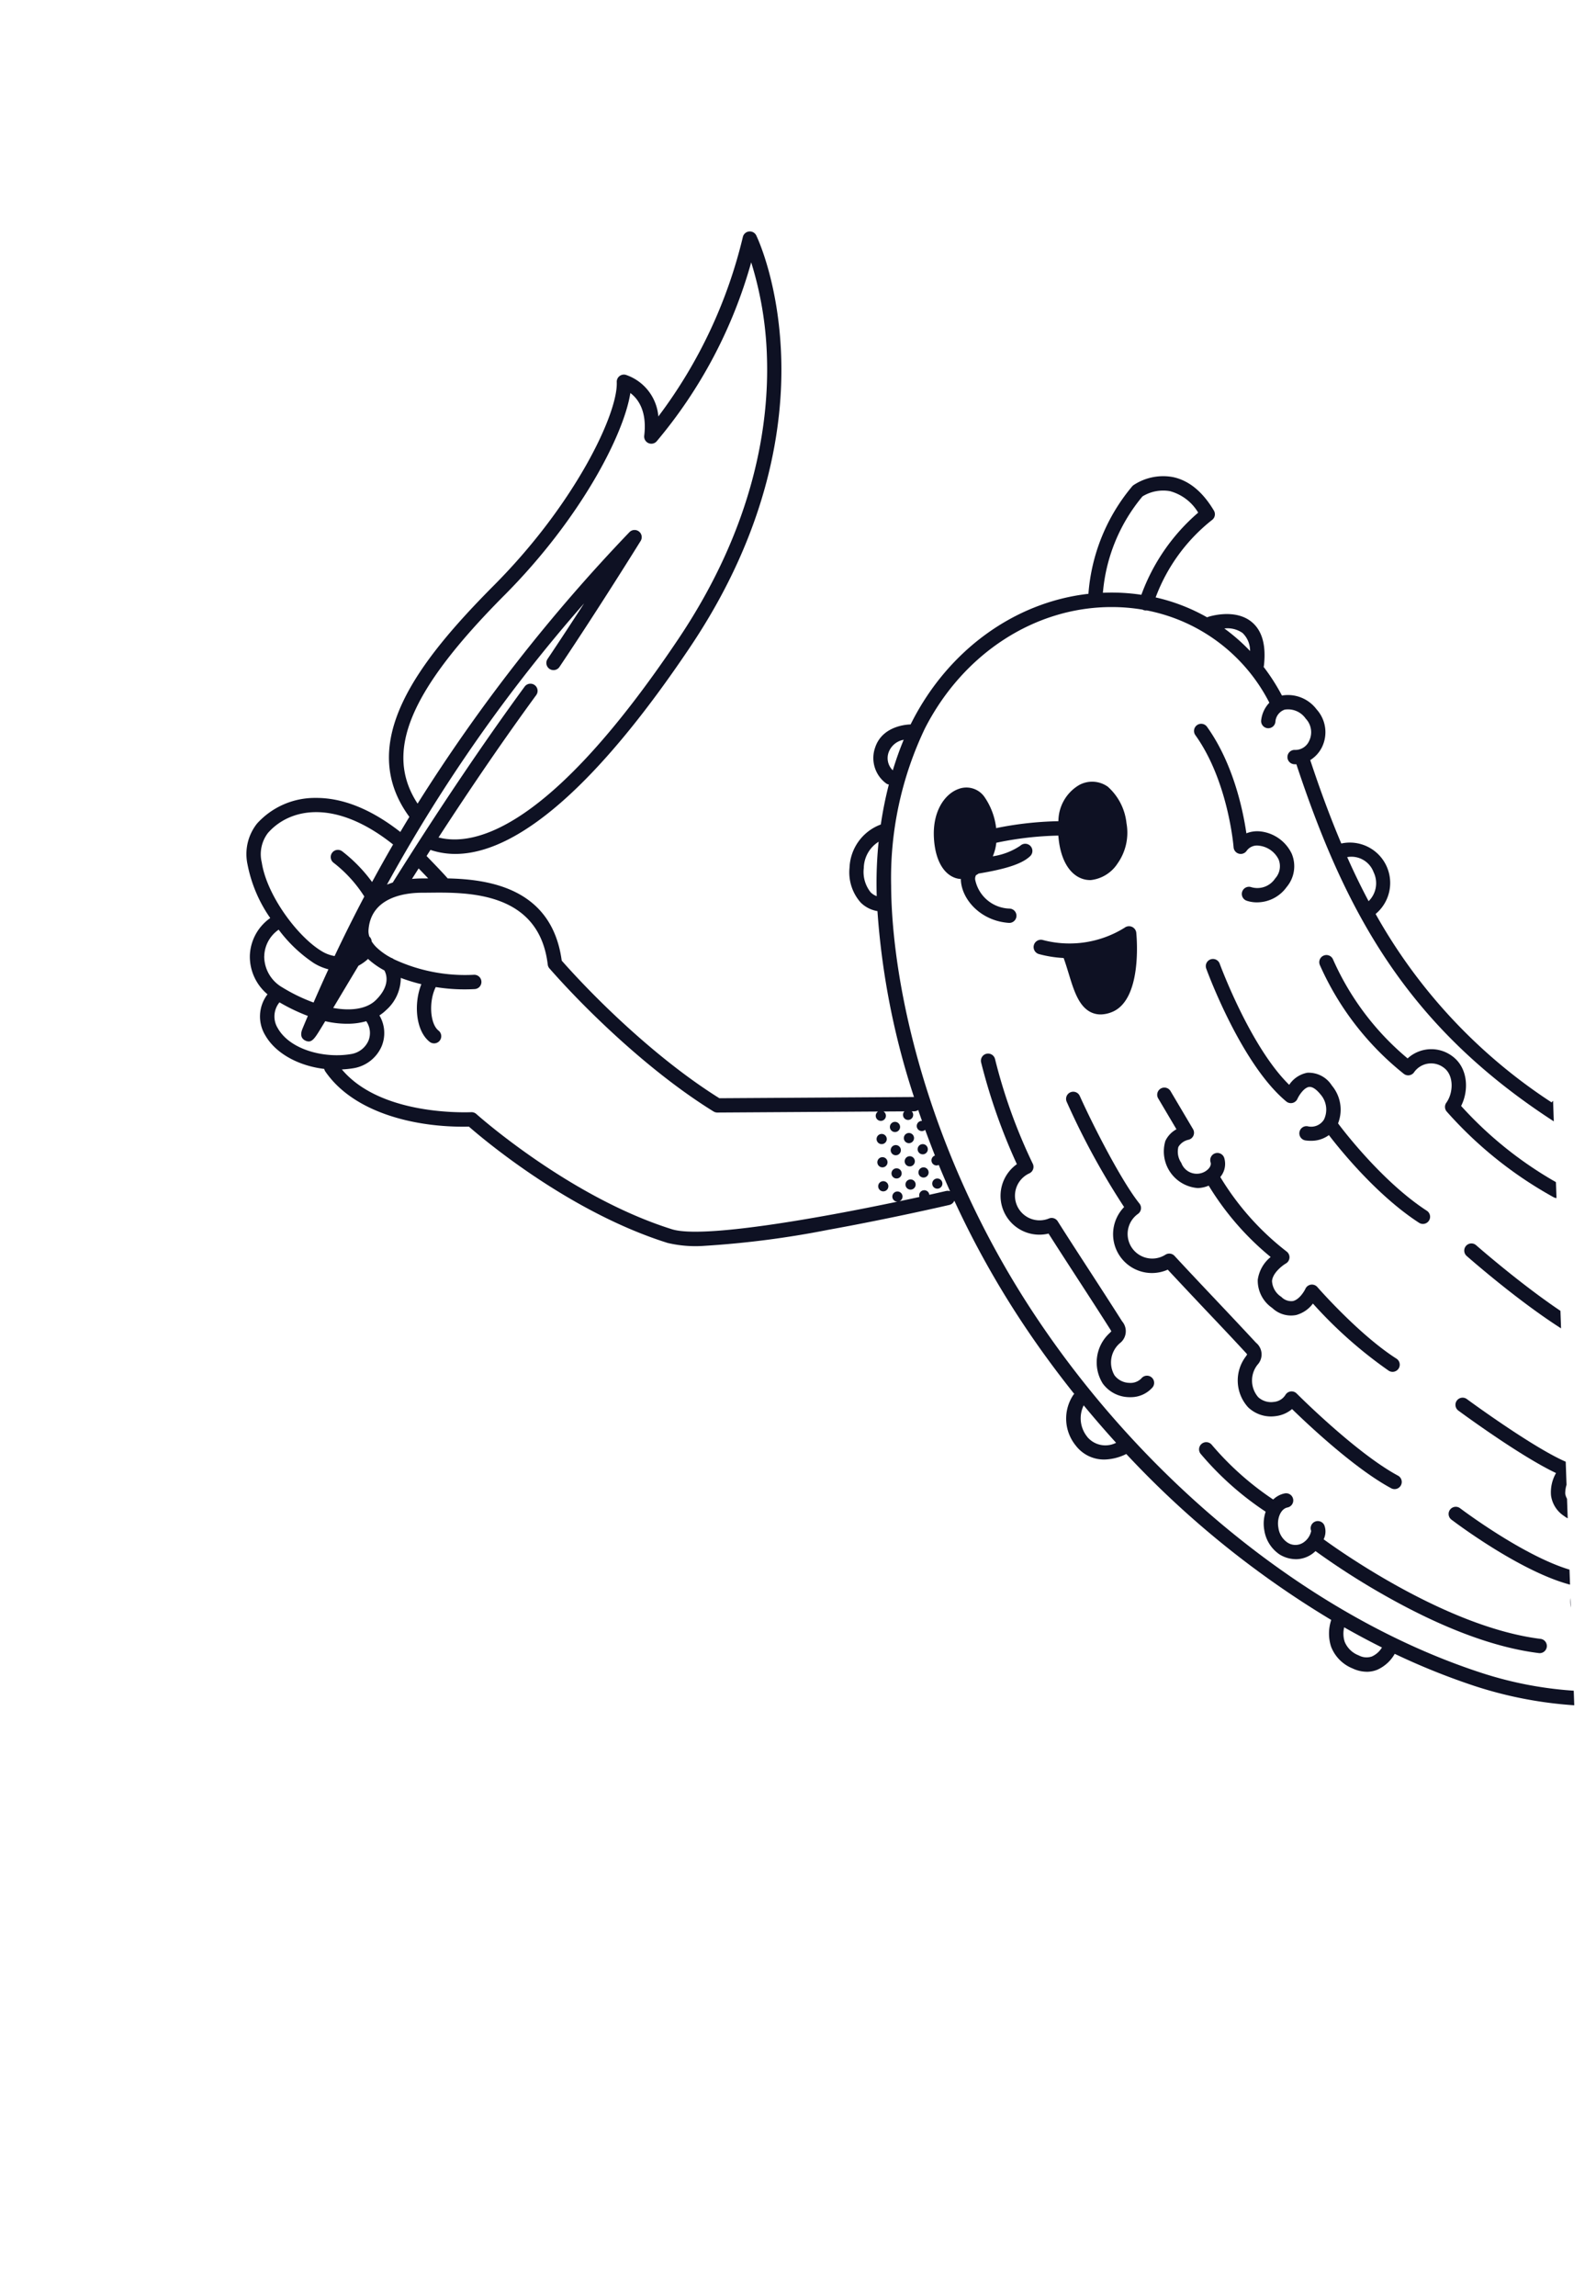 <svg xmlns="http://www.w3.org/2000/svg" xmlns:xlink="http://www.w3.org/1999/xlink" width="188.12" height="270.536" viewBox="0 0 188.12 270.536">
  <defs>
    <clipPath id="clip-path">
      <rect id="Rectangle_1877" data-name="Rectangle 1877" width="179" height="264.45" transform="translate(1221 1476)" fill="#fff"/>
    </clipPath>
  </defs>
  <g id="gs-character" transform="matrix(0.999, -0.035, 0.035, 0.999, -1271.768, -1426.241)" clip-path="url(#clip-path)">
    <g id="Group_4498" data-name="Group 4498" transform="translate(-4386.088 416.151)">
      <path id="Path_56931" data-name="Path 56931" d="M5833.751,1257.84a.844.844,0,0,0,.088-1.684,4.25,4.25,0,0,1-3.955-3.559.888.888,0,0,1,.111-.508c.106-.057.212-.12.318-.189l.035-.005c3.369-.439,5.207-1,6.147-1.864a.845.845,0,0,0-1.146-1.241,7.892,7.892,0,0,1-3.293,1.137,5.548,5.548,0,0,0,.47-1.581,38.888,38.888,0,0,1,7.342-.588c.1,2.694,1.083,4.618,2.688,5.2a2.782,2.782,0,0,0,.962.172,4.337,4.337,0,0,0,3.219-1.853,6.273,6.273,0,0,0,1.211-4.7,6.7,6.7,0,0,0-2.047-4.372,3.187,3.187,0,0,0-3.367-.321,4.968,4.968,0,0,0-2.6,4.177,40.25,40.25,0,0,0-7.364.56,8.108,8.108,0,0,0-1.273-3.758,2.6,2.6,0,0,0-3.025-1c-1.566.506-3.125,2.434-3.078,5.6.038,2.513.892,4.283,2.343,4.854a2.6,2.6,0,0,0,.67.155c0,.049-.009.094-.009.144.026,2.232,2.123,4.863,5.464,5.219A.851.851,0,0,0,5833.751,1257.84Z" transform="translate(-110.986 -90.646)" fill="#0e1123"/>
      <path id="Path_56932" data-name="Path 56932" d="M5862.813,1282.376a12.29,12.29,0,0,1-9.685,1.127.861.861,0,1,0-.5,1.647,13.94,13.94,0,0,0,2.858.553c.188.575.354,1.2.516,1.8.54,2.026,1.05,3.94,2.471,4.7a2.6,2.6,0,0,0,1.235.3,3.671,3.671,0,0,0,1.2-.218c3.62-1.25,3.292-8.432,3.243-9.247a.861.861,0,0,0-1.336-.665Z" transform="translate(-126.486 -114.15)" fill="#0e1123"/>
      <path id="Path_56933" data-name="Path 56933" d="M5903.028,1241.137a.845.845,0,0,0,1.524.467,1.5,1.5,0,0,1,1.468-.555,2.941,2.941,0,0,1,2.257,1.692,2.134,2.134,0,0,1-.475,2.232,2.517,2.517,0,0,1-2.842.936.844.844,0,0,0-.622,1.57,3.78,3.78,0,0,0,1.369.24,4.307,4.307,0,0,0,3.407-1.682,3.8,3.8,0,0,0,.73-3.924,4.659,4.659,0,0,0-3.61-2.74,3.453,3.453,0,0,0-1.642.17c-.29-2.655-1.229-8.242-4.2-12.713a.844.844,0,1,0-1.406.935C5902.678,1233.324,5903.025,1241.06,5903.028,1241.137Z" transform="translate(-153.543 -81.922)" fill="#0e1123"/>
      <path id="Path_56934" data-name="Path 56934" d="M5820.075,1215.746a5.279,5.279,0,0,0-.034-3.078,4.913,4.913,0,0,0-3.537-3.366,4.078,4.078,0,0,0-2.051.1,81.085,81.085,0,0,0-17.009-11.655c-1.412-.758-2.765-1.523-4.072-2.294a3.637,3.637,0,0,0-1.184-4.918c-3.679-2.3-5.71-.586-6.28.041a63.5,63.5,0,0,1-19.963-22.923,4.755,4.755,0,0,0-3.691-8.453c-.021,0-.039.011-.06.016-1.209-3.161-2.3-6.473-3.317-9.959a3.746,3.746,0,0,0,1.426-1.456,4.013,4.013,0,0,0-.474-4.5,4.22,4.22,0,0,0-4.021-1.764,23.789,23.789,0,0,0-2.039-3.449.863.863,0,0,0,.042-.164c.356-2.4-.076-4.145-1.287-5.2-1.911-1.663-4.957-.793-5.085-.756a.9.9,0,0,0-.123.05,22.157,22.157,0,0,0-5.985-2.561,20.933,20.933,0,0,1,6.929-8.863.845.845,0,0,0,.293-1.123c-1.248-2.274-2.826-3.66-4.692-4.118a6.331,6.331,0,0,0-4.681.79.868.868,0,0,0-.173.152,22.29,22.29,0,0,0-5.579,12.423c0,.013,0,.025,0,.038-8.677.677-16.675,5.982-21.326,14.337-.054.1-.112.2-.171.314h-.008c-.133,0-3.282-.079-4.264,2.567a3.715,3.715,0,0,0,1.158,4.291.815.815,0,0,0,.3.132,44.719,44.719,0,0,0-1.11,4.674,5.652,5.652,0,0,0-3.864,4.947,5.367,5.367,0,0,0,1.168,4.163,3.638,3.638,0,0,0,1.941,1.079,90.035,90.035,0,0,0,3.538,22.048l-22.937-.659c-6.837-4.606-13.738-11.67-18.011-16.858-.856-8.526-8.125-9.876-13.1-10.159-.5-.617-1.308-1.516-1.979-2.262l-.417-.464.483-.7a9.281,9.281,0,0,0,3.254.582c7.392,0,17.045-7.994,28.214-23.446,9.849-13.628,11.91-25.968,11.9-33.921-.006-8.659-2.336-14.024-2.436-14.248a.844.844,0,0,0-1.587.123,57.157,57.157,0,0,1-10.7,20.792,5.658,5.658,0,0,0-3.674-5.04.845.845,0,0,0-1.085.817c.034,3.68-5.385,14.131-15.271,23.4-9.306,8.725-17.058,18.027-10.963,26.962q-.569.867-1.128,1.74c-3.35-2.812-6.667-4.281-9.87-4.361a9.2,9.2,0,0,0-6.977,2.775,5.788,5.788,0,0,0-1.292,4.789,16.512,16.512,0,0,0,2.455,6.4,5.641,5.641,0,0,0-2.56,4.381,5.794,5.794,0,0,0,1.923,4.592,4.288,4.288,0,0,0-.4,4.88c1.16,2.15,3.8,3.682,6.778,4.141a.841.841,0,0,0,.121.314c3.27,5.125,10.7,7.013,16.688,7.081,1.706,1.6,11.525,10.5,22.941,14.524a14.367,14.367,0,0,0,4.4.489,110.336,110.336,0,0,0,14.579-1.374c7.454-1.077,14.3-2.416,14.371-2.429a.844.844,0,0,0,.606-.483,107.8,107.8,0,0,0,7.236,14.208c1.89,3.115,3.934,6.137,6.1,9.053a.86.86,0,0,0-.105.1,5.029,5.029,0,0,0,.073,5.993,4.178,4.178,0,0,0,3.465,1.757,6.087,6.087,0,0,0,2.45-.561,111.411,111.411,0,0,0,23.467,20.394,5.042,5.042,0,0,0-.133,3.131,4.513,4.513,0,0,0,2.449,2.668,3.974,3.974,0,0,0,1.782.455,3.291,3.291,0,0,0,1.106-.192,4.44,4.44,0,0,0,2.139-1.808,80.936,80.936,0,0,0,9.344,4.141,48,48,0,0,0,16.37,2.906,41.464,41.464,0,0,0,8.793-.911,32.514,32.514,0,0,0,22.109-16.365c.013-.022.023-.046.034-.069C5826.629,1233.691,5826.063,1224.257,5820.075,1215.746Zm-28.781-23.777a1.964,1.964,0,0,1,.627,2.61q-2.432-1.488-4.631-3.014C5787.69,1191.185,5788.881,1190.462,5791.294,1191.969Zm-25.413-29.245a2.971,2.971,0,0,1-.708,3.394q-1.251-2.568-2.341-5.28A2.79,2.79,0,0,1,5765.881,1162.724ZM5751.417,1134a2.887,2.887,0,0,1,.819,2.161,22.217,22.217,0,0,0-2.938-2.761A3.1,3.1,0,0,1,5751.417,1134Zm-11.214-16.5a4.666,4.666,0,0,1,3.256-.5,5.556,5.556,0,0,1,3.234,2.646,23.314,23.314,0,0,0-7.034,9.443,23.745,23.745,0,0,0-3.456-.383c-.357-.013-.713-.016-1.068-.013A20.349,20.349,0,0,1,5740.2,1117.5Zm-30.96,29.063a2.323,2.323,0,0,1,1.81-1.378c-.445.972-.934,2.161-1.411,3.557A2.005,2.005,0,0,1,5709.243,1146.565Zm-2.722,16.443a3.836,3.836,0,0,1-.7-2.881,3.732,3.732,0,0,1,1.855-3.031,48.273,48.273,0,0,0-.427,5.156c-.012.406-.019.823-.021,1.246A1.93,1.93,0,0,1,5706.521,1163.008Zm-53.012-4.505c.29.321.62.689.939,1.05-.261-.006-.509-.013-.734-.02-.407-.014-.8-.005-1.179.014q.414-.607.827-1.208Zm11.1-32c9.373-8.788,14.744-18.487,15.663-23.289.857.689,1.916,2.156,1.458,5.084a.844.844,0,0,0,1.436.722,56.2,56.2,0,0,0,11.886-20.7,41.44,41.44,0,0,1,1.464,11.2c-.011,7.683-2.028,19.616-11.585,32.839-15.829,21.9-24.846,23.673-29.1,22.416,4.188-5.981,8.243-11.466,12.1-16.367a.844.844,0,1,0-1.327-1.045c-5.156,6.547-10.658,14.129-16.354,22.535q-.356.1-.689.22a185.577,185.577,0,0,1,24.391-32.314c-1.415,2.031-2.978,4.246-4.533,6.394a.844.844,0,1,0,1.368.99c4.982-6.882,10.037-14.432,10.087-14.508a.844.844,0,0,0-1.294-1.071,200.144,200.144,0,0,0-26.076,31.092C5649.73,1144.468,5653.013,1137.373,5664.607,1126.5Zm-15.707,43.711c.237.466.663,1.807-1.115,3.449-1.086,1-2.915,1.227-5.071.758l.432-.669c.777-1.2,1.687-2.609,2.722-4.2a5.484,5.484,0,0,0,1.083-.7.858.858,0,0,0,.065-.065A9.665,9.665,0,0,0,5648.9,1170.212Zm-13.153-16.672c2.585-2.759,7.964-3.878,14.7,1.873q-1.347,2.149-2.631,4.334a17.806,17.806,0,0,0-3.4-3.745.844.844,0,0,0-1.053,1.32,15.577,15.577,0,0,1,3.479,4.1q-1.945,3.4-3.747,6.89a4.27,4.27,0,0,1-1.557-.662c-2.758-1.823-6.184-6.773-6.642-10.67A4.12,4.12,0,0,1,5635.747,1153.541Zm-.943,14.5a3.914,3.914,0,0,1,1.808-3.067,16.743,16.743,0,0,0,4,4.081,6.165,6.165,0,0,0,1.7.794q-.964,1.911-1.888,3.854a20.348,20.348,0,0,1-3.622-1.915A4.235,4.235,0,0,1,5634.8,1168.043Zm1.321,8.578a2.626,2.626,0,0,1,.282-3.082,22.067,22.067,0,0,0,3.288,1.72c-.223.479-.446.958-.665,1.44-.118.259-.476,1.047.243,1.439a.919.919,0,0,0,.439.131c.473,0,.828-.532,1.442-1.456.164-.247.354-.537.567-.863a11.378,11.378,0,0,0,2.895.4,7.986,7.986,0,0,0,1.938-.228,2.426,2.426,0,0,1,.187,2.288,2.686,2.686,0,0,1-2.076,1.514C5641.573,1180.354,5637.533,1179.233,5636.125,1176.621Zm78.068,21.891c-.588.115-1.263.244-2,.38a.6.6,0,1,0-1.173.216c-.745.135-1.538.276-2.374.422a.6.6,0,1,0-.24.041c-9.233,1.6-23.1,3.581-26.682,2.32-11.948-4.209-22.472-14.28-22.577-14.382a.845.845,0,0,0-.586-.237c-1.852,0-10.947-.283-15.078-5.57a11.866,11.866,0,0,0,1.41-.1,4.392,4.392,0,0,0,3.382-2.486,4.078,4.078,0,0,0-.145-3.623,4.714,4.714,0,0,0,.8-.588,5.087,5.087,0,0,0,1.873-3.744,20.072,20.072,0,0,0,2.4.828c-.977,2.193-.894,5.44.738,6.824a.844.844,0,1,0,1.092-1.289c-.99-.839-1.038-3.516-.147-5.138a21.34,21.34,0,0,0,4.582.4.844.844,0,0,0-.044-1.688,19.848,19.848,0,0,1-9.378-2.173.815.815,0,0,0-.274-.161,7.6,7.6,0,0,1-1.737-1.332,3.852,3.852,0,0,1-.512-.687.842.842,0,0,0-.256-.585,2.015,2.015,0,0,1-.07-.769c.42-3.958,4.651-4.236,6.453-4.173.265.009.555.016.868.024,4.521.109,12.938.312,13.658,8.955a.848.848,0,0,0,.188.465c4.377,5.35,11.6,12.763,18.745,17.527a.848.848,0,0,0,.444.141l18.939.544a.6.6,0,1,0,.652.019l2.454.071a.6.6,0,1,0,.87.025l.276.008h.025a.839.839,0,0,0,.463-.139c.129.432.266.865.4,1.3-.011,0-.021,0-.033,0a.6.6,0,0,0-.009,1.2.59.59,0,0,0,.381-.134q.5,1.524,1.045,3.068a.6.6,0,0,0,.175,1.175.608.608,0,0,0,.235-.055q.58,1.564,1.224,3.145A.834.834,0,0,0,5714.193,1198.512Zm15.6,29.526a3.457,3.457,0,0,1-.278-3.705q1.781,2.32,3.663,4.544A2.78,2.78,0,0,1,5729.79,1228.038Zm32.655,27.065a1.952,1.952,0,0,1-1.561-.185,2.9,2.9,0,0,1-1.59-1.655,3.124,3.124,0,0,1,0-1.707q2.167,1.335,4.366,2.531A2.645,2.645,0,0,1,5762.445,1255.1Zm57.812-11.245a30.845,30.845,0,0,1-20.958,15.489,44.655,44.655,0,0,1-24.208-1.93c-19.59-7.2-38.756-23.8-51.268-44.412-11.5-18.945-15.215-38.613-14.857-50.7a40.859,40.859,0,0,1,4.633-18.372c4.829-8.673,13.472-13.854,22.54-13.518a21.81,21.81,0,0,1,3.6.432.87.87,0,0,0,.106.054.843.843,0,0,0,.305.057c.019,0,.036-.007.054-.008a20.635,20.635,0,0,1,14.087,11.383,3.581,3.581,0,0,0-1.034,2.015.844.844,0,0,0,1.665.286,1.633,1.633,0,0,1,1.142-1.421,2.53,2.53,0,0,1,2.448,1.148,2.322,2.322,0,0,1,.313,2.63,1.781,1.781,0,0,1-1.69,1.01.844.844,0,0,0-.187,1.679c.091.01.182.013.273.015,6.252,21.354,14.8,36.352,39.416,49.567a81.971,81.971,0,0,1,16.222,11.005,6.406,6.406,0,0,0-.836.792.845.845,0,0,0,1.271,1.112,2.973,2.973,0,0,1,2.865-1.212,3.2,3.2,0,0,1,2.272,2.221,4.016,4.016,0,0,1-1.09,3.993.844.844,0,1,0,1.232,1.155,7.086,7.086,0,0,0,.644-.8C5824.386,1225.377,5824.711,1233.774,5820.257,1243.859Z" fill="#0e1123"/>
      <path id="Path_56935" data-name="Path 56935" d="M5853.77,1355.24a1.79,1.79,0,0,1-1.493.508,2.246,2.246,0,0,1-1.69-.942,3,3,0,0,1,.65-3.678l.069-.063a1.777,1.777,0,0,0,.4-2.588c-1.2-2.039-2.414-4.069-3.592-6.031s-2.4-3.991-3.589-6.027a.844.844,0,0,0-1.024-.364,2.9,2.9,0,0,1-2.126-5.395.845.845,0,0,0,.434-1.156,63.767,63.767,0,0,1-4-12.454.844.844,0,1,0-1.653.344,69.024,69.024,0,0,0,3.793,12.13,4.579,4.579,0,0,0,3.446,8.307c1.092,1.854,2.2,3.7,3.27,5.484,1.176,1.959,2.392,3.984,3.583,6.016a2.345,2.345,0,0,1,.142.273,2.677,2.677,0,0,1-.212.2l-.081.073a4.686,4.686,0,0,0-.93,5.844,3.915,3.915,0,0,0,2.969,1.707q.169.014.336.014a3.4,3.4,0,0,0,2.543-1.065.845.845,0,0,0-1.247-1.14Z" transform="translate(-117.311 -133.879)" fill="#0e1123"/>
      <path id="Path_56936" data-name="Path 56936" d="M5941.035,1306.49a.844.844,0,0,0,1.2-.1,2.455,2.455,0,0,1,3.563-.436c1.158.926,1.025,2.976.139,4.123a.844.844,0,0,0,.034,1.074,47.427,47.427,0,0,0,12.192,10.486c.528.314.99,0,1.4-.285,1.063-.733,2.212-1.362,3.537-.331a3.2,3.2,0,0,1,1.388,2.771,1.31,1.31,0,0,1-.673,1.1.845.845,0,0,0,.362,1.608.837.837,0,0,0,.36-.081,2.956,2.956,0,0,0,1.63-2.439,4.855,4.855,0,0,0-2.029-4.289c-2.391-1.859-4.637-.344-5.508.257a45.2,45.2,0,0,1-10.964-9.43c1.009-1.824.962-4.463-.81-5.879a4.127,4.127,0,0,0-5.3.059,32.08,32.08,0,0,1-8.379-11.966.844.844,0,1,0-1.581.593A34,34,0,0,0,5941.035,1306.49Z" transform="translate(-172.436 -119.897)" fill="#0e1123"/>
      <path id="Path_56937" data-name="Path 56937" d="M5879.636,1359.271a2.3,2.3,0,0,1,.189.243,2.631,2.631,0,0,1-.171.238l-.067.087a4.685,4.685,0,0,0,.141,5.916,3.9,3.9,0,0,0,3.227,1.143,3.658,3.658,0,0,0,1.935-.762c1.812,1.893,7.128,7.272,11.356,9.738a.844.844,0,1,0,.852-1.458c-4.853-2.83-11.53-10.02-11.6-10.092a.844.844,0,0,0-1.336.125,1.788,1.788,0,0,1-1.377.769,2.246,2.246,0,0,1-1.832-.621,3,3,0,0,1-.024-3.736l.058-.075a1.776,1.776,0,0,0-.075-2.616c-1.546-1.791-3.112-3.569-4.626-5.288s-3.075-3.49-4.614-5.275a.845.845,0,0,0-1.074-.172,2.9,2.9,0,0,1-3.064-4.922.846.846,0,0,0,.219-1.216c-1.986-2.652-5.1-9.277-6.587-12.92a.844.844,0,0,0-1.564.637,88.142,88.142,0,0,0,6.331,12.634,4.579,4.579,0,0,0,4.884,7.553c1.408,1.625,2.827,3.236,4.2,4.8C5876.533,1355.713,5878.1,1357.487,5879.636,1359.271Z" transform="translate(-130.834 -140.508)" fill="#0e1123"/>
      <path id="Path_56938" data-name="Path 56938" d="M5932.692,1451.484c-10.782-1.715-22.877-10.844-25.155-12.626a2.054,2.054,0,0,0,.134-1.669.844.844,0,0,0-1.564.633,2.169,2.169,0,0,1-1.015,1.359,1.694,1.694,0,0,1-1.887-.134,2.5,2.5,0,0,1-.952-1.768c-.152-.98.312-2.181,1.16-2.32a.844.844,0,0,0-.273-1.667,2.711,2.711,0,0,0-1.381.672,34.84,34.84,0,0,1-7.018-6.706.844.844,0,0,0-1.333,1.037,35.96,35.96,0,0,0,7.413,7.073,4.333,4.333,0,0,0-.237,2.169,4.2,4.2,0,0,0,1.719,2.937,3.733,3.733,0,0,0,2,.616,3.338,3.338,0,0,0,2.212-.862l.016-.015a87.418,87.418,0,0,0,8.021,5.538c6.664,4.083,12.679,6.572,17.877,7.4a.8.8,0,0,0,.134.011.845.845,0,0,0,.131-1.679Z" transform="translate(-150.299 -197.759)" fill="#0e1123"/>
      <path id="Path_56939" data-name="Path 56939" d="M5983.891,1457.459a.845.845,0,0,0-.709.96c.084.563.135,2.165-.628,2.805a2.748,2.748,0,0,1-2.453.032c-1.234-.411-1.953-.965-2.138-1.646a3.151,3.151,0,0,1,.829-2.43.845.845,0,0,0-.512-1.4c-5.555-.793-14.554-8.11-14.645-8.184a.844.844,0,0,0-1.069,1.307c.357.292,8.258,6.716,14.2,8.286a4.01,4.01,0,0,0-.441,2.849c.339,1.266,1.428,2.214,3.237,2.817a6.354,6.354,0,0,0,1.986.364,3.139,3.139,0,0,0,2.092-.71c1.613-1.361,1.253-4.047,1.206-4.349A.843.843,0,0,0,5983.891,1457.459Z" transform="translate(-190.184 -209.591)" fill="#0e1123"/>
      <path id="Path_56940" data-name="Path 56940" d="M5887.115,1332.509a3.067,3.067,0,0,0-1.351,1.322,4.328,4.328,0,0,0,3.632,5.693,3.625,3.625,0,0,0,1.288-.24,33.1,33.1,0,0,0,7.006,8.661,4.2,4.2,0,0,0-1.615,2.634,3.9,3.9,0,0,0,1.591,3.375,3.2,3.2,0,0,0,2.788.931,3.653,3.653,0,0,0,2.023-1.282,51.62,51.62,0,0,0,8.658,8.224.844.844,0,0,0,.957-1.392c-4.307-2.961-8.979-8.7-9.025-8.76a.846.846,0,0,0-1.41.151c-.174.343-.789,1.262-1.526,1.4a1.612,1.612,0,0,1-1.342-.535,2.36,2.36,0,0,1-1.037-1.908c.111-.957,1.272-1.779,1.709-2.014a.845.845,0,0,0,.15-1.389,31.97,31.97,0,0,1-7.525-9.065,2.406,2.406,0,0,0,.54-2.236.844.844,0,1,0-1.624.464c.13.455-.359.947-.908,1.16a1.937,1.937,0,0,1-2.545-1.212,2.333,2.333,0,0,1-.28-1.893,1.845,1.845,0,0,1,1.2-.8.844.844,0,0,0,.6-1.236l-2.509-4.6a.845.845,0,0,0-1.483.808Z" transform="translate(-145.528 -140.317)" fill="#0e1123"/>
      <path id="Path_56941" data-name="Path 56941" d="M5978.89,1425.774a.844.844,0,0,0-.492-.595c-3.756-1.609-11.72-7.909-11.8-7.973a.844.844,0,0,0-1.049,1.323c.309.245,7.1,5.62,11.252,7.759a4.533,4.533,0,0,0-.683,2.613,3.446,3.446,0,0,0,1.428,2.462,3.711,3.711,0,0,0,2.273.833,3.206,3.206,0,0,0,1.914-.641,3.726,3.726,0,0,0,1.306-4.223.844.844,0,1,0-1.582.593,2.035,2.035,0,0,1-.726,2.27,1.659,1.659,0,0,1-2.148-.166,1.806,1.806,0,0,1-.782-1.272,3.51,3.51,0,0,1,.892-2.238A.844.844,0,0,0,5978.89,1425.774Z" transform="translate(-191.902 -192.034)" fill="#0e1123"/>
      <path id="Path_56942" data-name="Path 56942" d="M6042.8,1455.325a.844.844,0,0,0-.108,1.189,1.552,1.552,0,0,1,.359,1.636,2,2,0,0,1-1.941.884,2.745,2.745,0,0,1-2.446-1.492,2.08,2.08,0,0,1,.065-2.193.844.844,0,1,0-1.374-.982,3.737,3.737,0,0,0-.193,3.948,4.424,4.424,0,0,0,3.948,2.407,3.586,3.586,0,0,0,3.47-1.856,3.228,3.228,0,0,0-.59-3.433A.845.845,0,0,0,6042.8,1455.325Z" transform="translate(-233.193 -213.407)" fill="#0e1123"/>
      <path id="Path_56943" data-name="Path 56943" d="M5909.173,1307.321c-4.428-4.634-7.657-14.454-7.691-14.558a.844.844,0,1,0-1.606.522c.151.464,3.755,11.425,8.887,15.987a.846.846,0,0,0,1.32-.26c.206-.42.825-1.3,1.421-1.359.478-.044.988.485,1.328.938a2.707,2.707,0,0,1,.3,2.957,1.766,1.766,0,0,1-1.98.725.844.844,0,0,0-.3,1.661,4.417,4.417,0,0,0,.792.073,3.485,3.485,0,0,0,2-.6c1.1,1.548,5.316,7.243,10.26,10.7a.844.844,0,0,0,.968-1.384c-5.382-3.767-10.057-10.591-10.1-10.659l0,0a4.432,4.432,0,0,0-.579-4.491,3.227,3.227,0,0,0-2.843-1.6A3.289,3.289,0,0,0,5909.173,1307.321Z" transform="translate(-154.116 -119.898)" fill="#0e1123"/>
      <path id="Path_56944" data-name="Path 56944" d="M6000.994,1394.74a.844.844,0,0,0,.108-1.682,18.336,18.336,0,0,1-9.013-3.756,4.045,4.045,0,0,0,.291-.494,4.247,4.247,0,0,0-1.863-5.7c-1.58-.851-2.931-.979-4.018-.382a3.947,3.947,0,0,0-1.756,2.448c-5.26-2.517-14.033-10.773-14.127-10.861a.844.844,0,0,0-1.159,1.228c.415.392,10.227,9.624,15.626,11.612a.847.847,0,0,0,1.134-.729,3.053,3.053,0,0,1,1.1-2.22,2.778,2.778,0,0,1,2.4.39,2.561,2.561,0,0,1,1.151,3.459,1.571,1.571,0,0,1-2.075.885.844.844,0,1,0-.7,1.538,3.273,3.273,0,0,0,1.356.3,2.985,2.985,0,0,0,1.368-.337,19.728,19.728,0,0,0,10.066,4.285A.886.886,0,0,0,6000.994,1394.74Z" transform="translate(-194.191 -167.225)" fill="#0e1123"/>
      <path id="Path_56945" data-name="Path 56945" d="M5818.206,1347.494a.6.6,0,1,0,.61.584A.6.6,0,0,0,5818.206,1347.494Z" transform="translate(-106.611 -151.859)" fill="#0e1123"/>
      <path id="Path_56946" data-name="Path 56946" d="M5814.477,1344.25a.6.6,0,1,0,.6.594A.6.6,0,0,0,5814.477,1344.25Z" transform="translate(-104.45 -149.985)" fill="#0e1123"/>
      <path id="Path_56947" data-name="Path 56947" d="M5814.483,1337.762a.6.6,0,1,0,.593.6A.6.6,0,0,0,5814.483,1337.762Z" transform="translate(-104.45 -146.236)" fill="#0e1123"/>
      <path id="Path_56948" data-name="Path 56948" d="M5810.69,1341.006a.6.6,0,1,0,.6.592A.6.6,0,0,0,5810.69,1341.006Z" transform="translate(-102.264 -148.11)" fill="#0e1123"/>
      <path id="Path_56949" data-name="Path 56949" d="M5810.688,1347.494a.6.6,0,1,0,.6.59A.6.6,0,0,0,5810.688,1347.494Z" transform="translate(-102.264 -151.859)" fill="#0e1123"/>
      <path id="Path_56950" data-name="Path 56950" d="M5821.954,1350.738a.6.6,0,1,0,.6.593A.6.6,0,0,0,5821.954,1350.738Z" transform="translate(-108.771 -153.734)" fill="#0e1123"/>
      <path id="Path_56951" data-name="Path 56951" d="M5806.848,1350.954a.6.6,0,1,0,.6.59A.6.6,0,0,0,5806.848,1350.954Z" transform="translate(-100.044 -153.858)" fill="#0e1123"/>
      <path id="Path_56952" data-name="Path 56952" d="M5818.222,1341.006a.6.6,0,1,0,.595.6A.6.6,0,0,0,5818.222,1341.006Z" transform="translate(-106.611 -148.11)" fill="#0e1123"/>
      <path id="Path_56953" data-name="Path 56953" d="M5814.482,1350.738a.6.6,0,1,0,.594.6A.6.6,0,0,0,5814.482,1350.738Z" transform="translate(-104.45 -153.734)" fill="#0e1123"/>
      <path id="Path_56954" data-name="Path 56954" d="M5806.848,1344.25a.6.6,0,1,0,.6.59A.6.6,0,0,0,5806.848,1344.25Z" transform="translate(-100.044 -149.985)" fill="#0e1123"/>
      <path id="Path_56955" data-name="Path 56955" d="M5810.685,1334.518a.6.6,0,1,0,.608.586A.6.6,0,0,0,5810.685,1334.518Z" transform="translate(-102.264 -144.361)" fill="#0e1123"/>
      <path id="Path_56956" data-name="Path 56956" d="M5806.854,1337.762a.6.6,0,1,0,.6.6A.6.6,0,0,0,5806.854,1337.762Z" transform="translate(-100.044 -146.236)" fill="#0e1123"/>
    </g>
  </g>
</svg>
